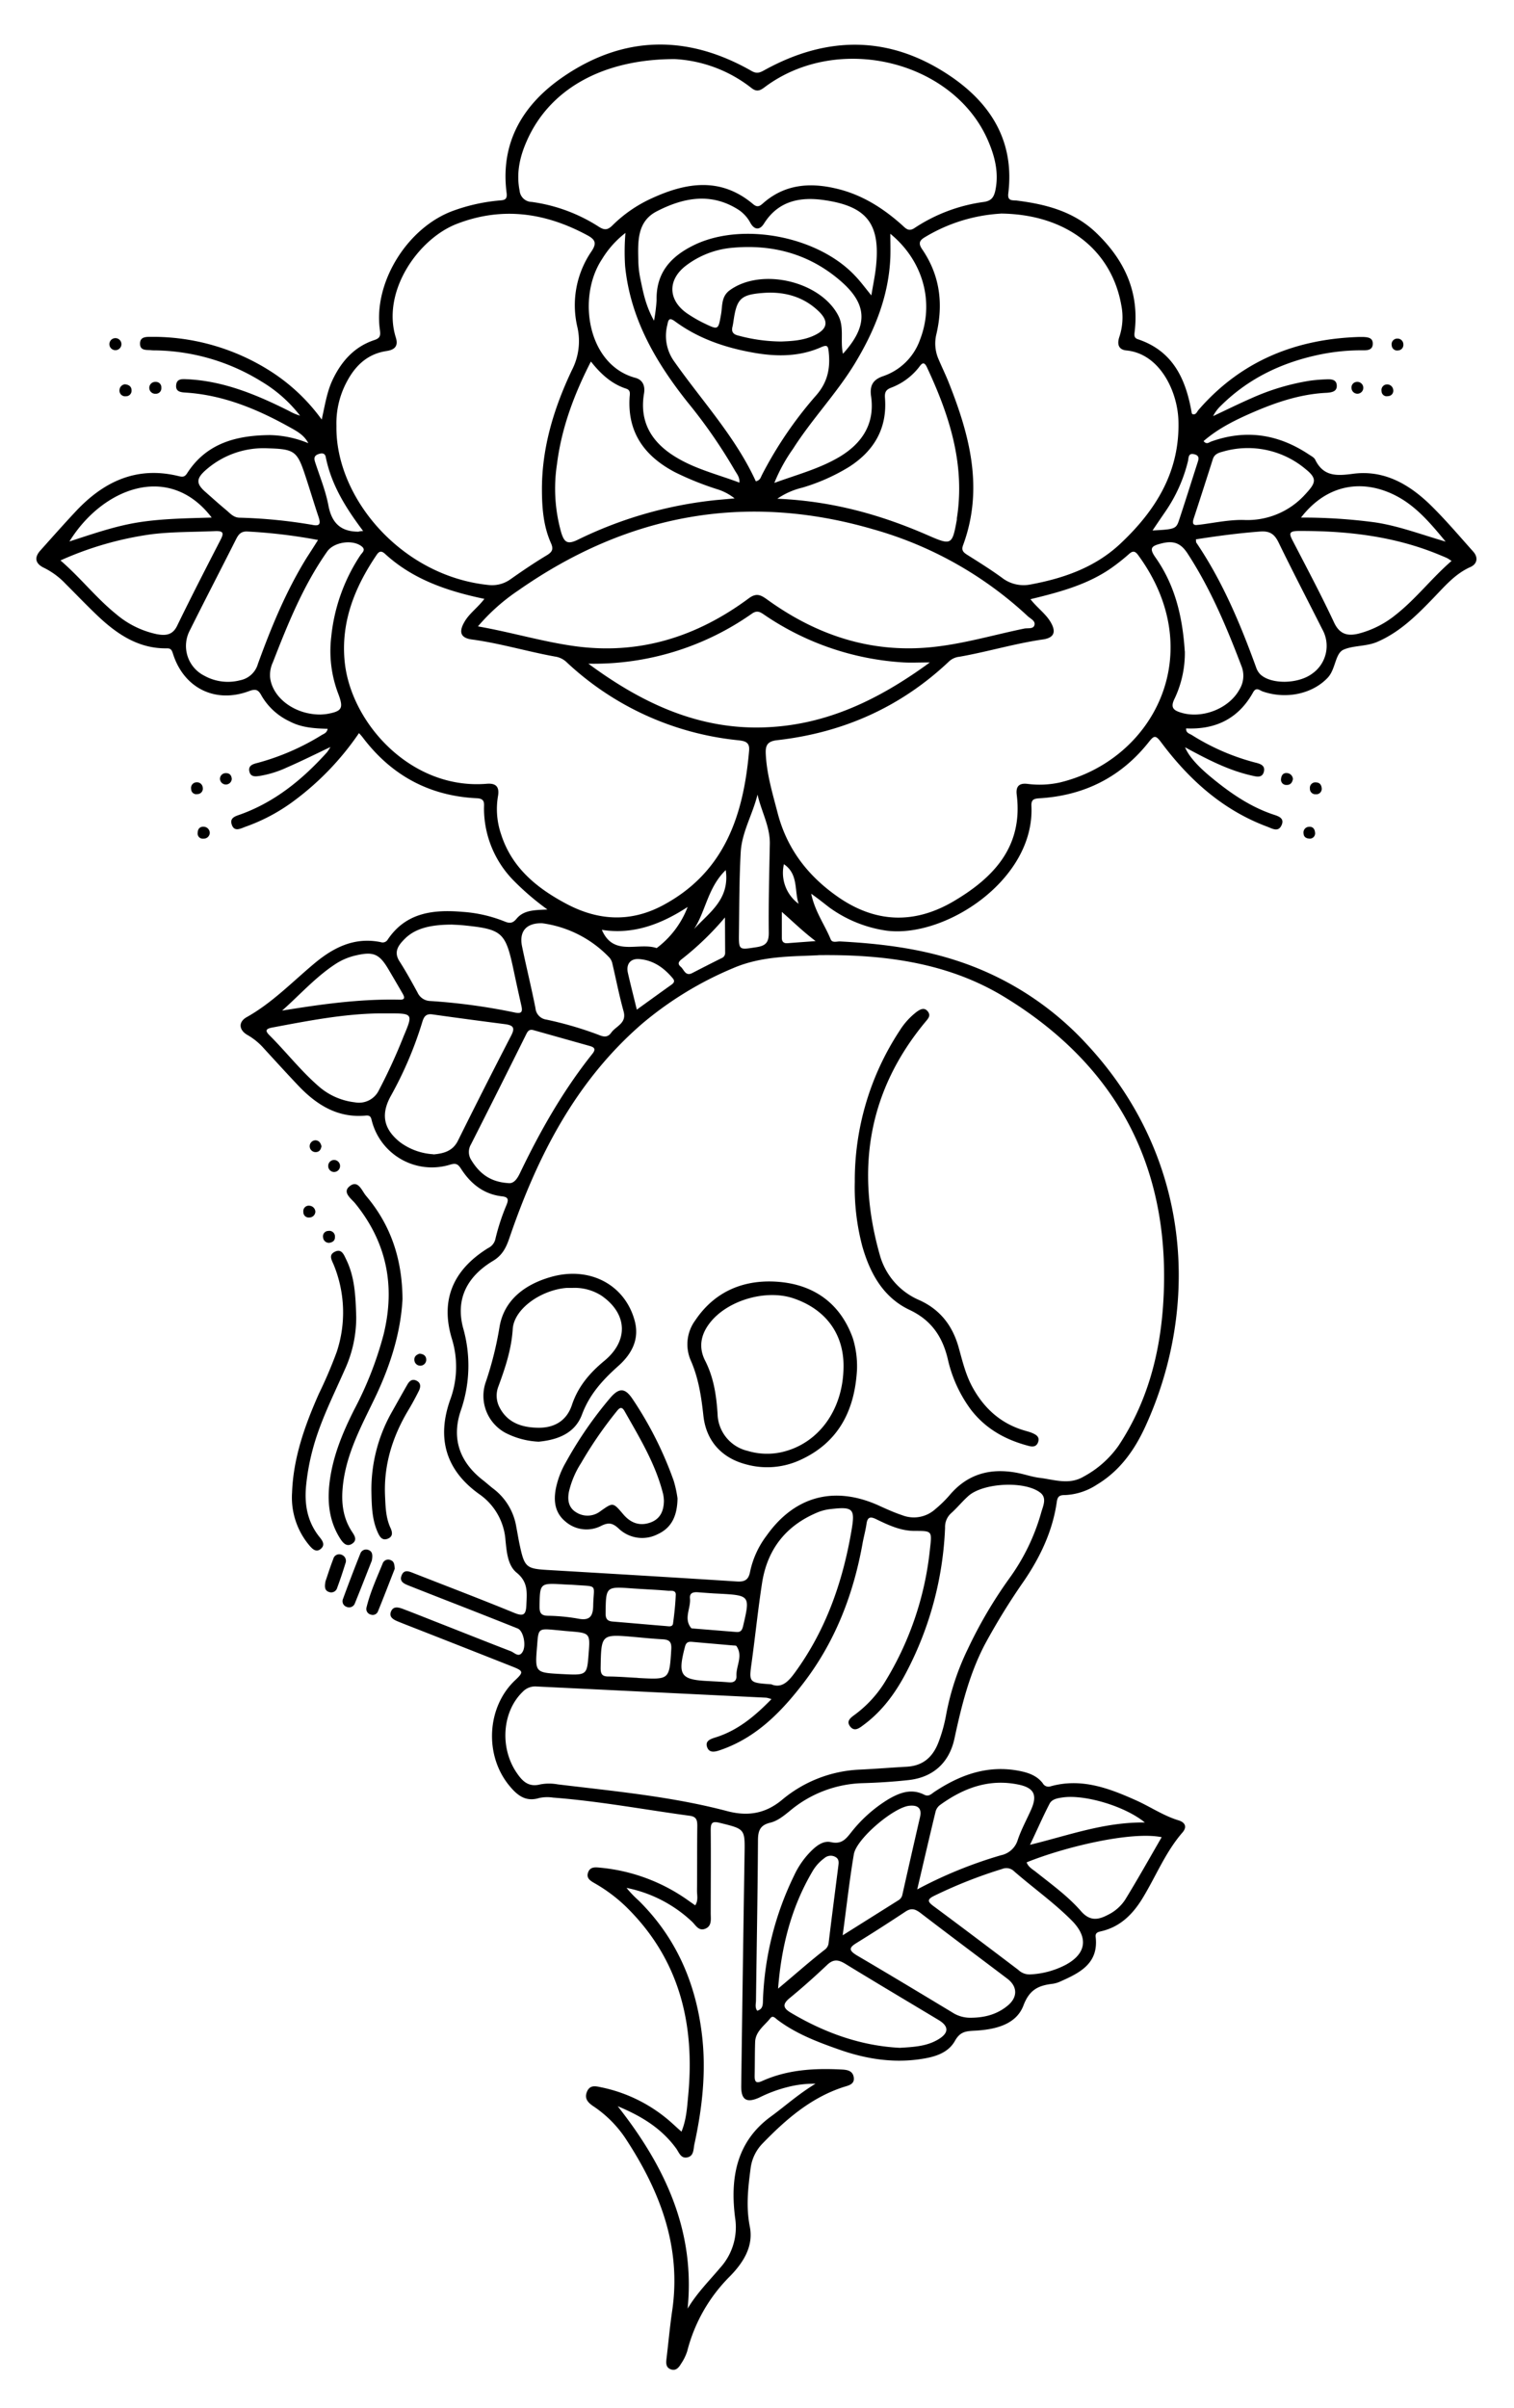 <svg id="Layer_1" data-name="Layer 1" xmlns="http://www.w3.org/2000/svg" viewBox="0 0 405 644"><title>tattoos</title><path d="M217,239c1,4.8,3.61,8.28,5.2,12.17.43,1.07,1.66.55,2.53.59,10.33.55,20.54,1.75,30.48,4.91A81.22,81.22,0,0,1,290.49,279c28.42,30.35,30.55,70.35,15.94,102.38-2.9,6.35-6.83,11.93-13,15.64a16.84,16.84,0,0,1-8.5,2.79c-1.34,0-2,.21-2.23,1.79-1.1,7.79-4.4,14.73-8.78,21.17a176.75,176.75,0,0,0-10.48,17c-4.18,8-6.26,16.53-8.13,25.2-1.39,6.43-5.73,10.35-12.27,11.06-4,.44-8.1.7-12.17.82a31.61,31.61,0,0,0-19.52,7.37c-1.63,1.32-3.31,2.73-5.32,3.21-2.67.65-3.25,2.1-3.27,4.65-.08,14.29-.35,28.57-.53,42.86,0,.89-.34,1.84.32,2.77,1.61-.44,1.51-1.72,1.55-3a82.49,82.49,0,0,1,8.31-33.12,22.84,22.84,0,0,1,4.19-6.19c1.56-1.61,3.48-3.27,5.69-2.77,2.86.64,4-.85,5.45-2.68a37.46,37.46,0,0,1,10-8.85c3-1.73,6.09-2.87,9.48-1.16,1.25.63,1.92-.22,2.77-.78,6.91-4.58,14.29-7.24,22.75-5.57,2.41.48,4.65,1.26,6.2,3.29a1.74,1.74,0,0,0,2.1.82c8.22-2.3,15.63.5,22.92,3.78,3.79,1.7,7.26,4.09,11.3,5.32,1.75.53,2.39,1.75,1,3.31-4.48,5.19-7,11.53-10.51,17.33-2.58,4.3-5.95,7.79-11.09,9-.83.2-1.71.34-1.57,1.52.83,7.06-4.15,9.58-9.35,11.89a7.56,7.56,0,0,1-2.09.65c-3.74.45-6.22,1.44-7.88,5.82-2,5.25-7.83,6.47-13.2,6.74-2.31.12-3.78.31-5.13,2.73-2,3.51-5.92,4.41-9.69,4.93-7.4,1-14.58-.23-21.52-2.71-5.69-2-11.37-4.18-16.27-7.88-.54-.41-1.21-1.26-1.86-.45-1.58,2-4,3.53-4.1,6.4s-.06,6-.13,9.07c0,1.55.36,2.09,2,1.36,6.65-3,13.69-3.44,20.84-3.1,1.62.07,3.38.15,3.67,2.12s-1.58,2.2-2.9,2.64c-8.7,2.88-15.34,8.69-21.55,15.1a11.59,11.59,0,0,0-3.15,6.68c-.68,5.16-1.25,10.22-.2,15.52s-1.83,9.68-5.26,13.2a43.36,43.36,0,0,0-11.49,20.1,13.11,13.11,0,0,1-1.64,3.34c-.59,1-1.38,2-2.75,1.5s-1.28-1.72-1.14-2.92c.51-4.24.89-8.5,1.51-12.73,2.53-17.26-3.35-32.23-12.59-46.26a31.11,31.11,0,0,0-8.62-8.53c-1.45-1-2.34-2.1-1.54-3.9s2.34-1.37,3.77-1.08a40.41,40.41,0,0,1,19.24,9.86c.68.61,1.35,1.24,2.23,2,1.33-3.26,1.49-6.48,1.79-9.62,1.86-19.33-2.4-36.68-16.76-50.66a42.14,42.14,0,0,0-8.26-6.15c-1.1-.64-2.3-1.31-1.76-2.87s1.89-1.43,3.16-1.3A48.25,48.25,0,0,1,183.79,508l2.18,1.53c.88-1.33.47-2.69.48-3.95.06-5.74,0-11.47.08-17.21,0-1.51-.14-2.54-2-2.79-12.19-1.65-24.29-3.93-36.57-4.86a10.4,10.4,0,0,0-3.74.11c-3.67,1.13-5.93-.81-8-3.33-6.71-8.17-6-21,1.56-28.15,2.31-2.17,2.27-2.49-.66-3.65q-14.25-5.64-28.52-11.22c-.78-.31-1.55-.61-2.32-.93-1.13-.48-2.23-1.16-1.71-2.53.6-1.58,2-1.21,3.21-.76,2.82,1.07,5.63,2.19,8.44,3.3,6.79,2.66,13.57,5.37,20.39,8,1,.36,2.16,1.88,3.19.17s.21-5.63-1.32-6.24c-6.29-2.51-12.61-5-18.91-7.45-3.4-1.33-6.8-2.66-10.18-4-1.16-.47-2.58-1-2-2.63.66-1.89,2.13-1.15,3.4-.65,8.93,3.5,17.89,6.91,26.76,10.55,2.62,1.08,3.16.38,3.26-2.18.13-3.2.53-6-2.59-8.55-2.41-1.94-2.68-5.57-3-8.68a16.39,16.39,0,0,0-7-12.32c-9-6.41-11.45-15-7.77-25.32a25.33,25.33,0,0,0,.42-16.27c-3.59-11.91,1.91-19.4,9.71-24.23a3.56,3.56,0,0,0,1.91-2.3,57.27,57.27,0,0,1,3-9.22c.51-1.26.65-2.11-1.17-2.31-4.93-.55-8.44-3.39-11-7.39-.82-1.25-1.37-1.56-2.93-1.08a16.59,16.59,0,0,1-20.86-11.48c-.27-.94-.26-1.79-1.67-1.65-7.55.71-13.22-2.89-18.14-8.09-3.08-3.25-6.1-6.57-9.13-9.87a17.22,17.22,0,0,0-4.32-3.55c-2.37-1.31-2.6-3.51-.28-4.81,6.82-3.82,12.18-9.41,18.09-14.35,5.15-4.31,10.78-7.14,17.77-5.71a1.57,1.57,0,0,0,1.87-.69c4.87-7.25,12.18-8.07,20-7.41a36.82,36.82,0,0,1,11.24,2.56c1.32.55,2.18.55,3.21-.71,1.94-2.37,4.9-2.31,8.27-2.48a70.61,70.61,0,0,1-9.11-7.81,27.54,27.54,0,0,1-7.86-19.2c0-1.29.35-2.64-1.88-2.74-12.76-.6-22.94-6.15-30.62-16.34-.25-.33-.54-.63-.94-1.08a75.16,75.16,0,0,1-18,18.56,48.91,48.91,0,0,1-12.42,6.5c-1.31.49-3,1.45-3.64-.68-.56-1.81,1.15-2.2,2.39-2.65,9.28-3.36,16.62-9.4,23.12-16.61a13.3,13.3,0,0,0,.91-1.4c-4.19,2-7.88,3.83-11.65,5.47a28.18,28.18,0,0,1-7.15,2.24c-1.16.17-2.48.38-2.86-1.08-.43-1.69.94-2.08,2.2-2.39a64.4,64.4,0,0,0,17.14-7.45c.59-.35,1.38-.56,1.57-1.66-3.52-.1-7-.3-10.19-2A17,17,0,0,1,70,186.11c-.83-1.54-1.43-2-3.3-1.32-9.1,3.44-17.54-.77-20.44-10-.3-.94-.55-1.43-1.61-1.41-7.17.12-12.76-3.4-17.78-8-3.23-3-6.22-6.16-9.32-9.25a20.44,20.44,0,0,0-5.74-4.26c-2.4-1.13-2.71-2.78-1-4.67,3.13-3.5,6.23-7,9.44-10.43,7.48-8,16.3-12.18,27.48-9.46,1,.24,1.63.35,2.32-.74,5.2-8.11,13.27-10.15,22.18-10.22a28.36,28.36,0,0,1,10.25,2.17c-1.09-2.1-2.91-3.12-4.67-4.1C69.09,109.53,60,105.7,49.89,105c-1.36-.09-3-.11-2.76-2.1.2-1.73,1.74-1.53,3-1.48,9.82.48,18.63,4.19,27.25,8.51a13.56,13.56,0,0,0,2.88,1.22A36.9,36.9,0,0,0,70,102.06,55.37,55.37,0,0,0,41.57,93.7c-.42,0-.84,0-1.25-.06-1.22-.09-2.8.13-2.86-1.63-.07-2,1.63-1.92,2.95-1.93a58.58,58.58,0,0,1,32,9.22,50.31,50.31,0,0,1,13.65,12.9c.88-3.92,1.39-7.37,2.89-10.58,2.37-5,5.82-8.9,11.19-10.68,1.61-.53,1.68-1.25,1.48-2.74-1.79-12.74,7.47-27.56,19.84-31.92a48.49,48.49,0,0,1,12.19-2.67c1.24-.1,2.1-.18,1.87-2C133.76,38,140,27.82,150.68,20.52,166.92,9.4,184,9.23,201.08,19c1.4.79,2.23.41,3.37-.22,16.82-9.3,33.54-9.35,49.61,1.46,11,7.39,17.37,17.57,15.66,31.48-.26,2.15,1.13,1.78,2.3,1.92,7.88,1,15.32,2.93,21.3,8.7,7.49,7.23,11.46,15.74,10.21,26.32-.1.87-.25,1.69.83,2.05,9.52,3.17,12.91,10.8,14.44,19.79,0,.09.13.15.25.28.9.2,1.13-.66,1.55-1.15,11.37-13.11,26-19,43.07-19.52.31,0,.63,0,.94,0,1.29.07,2.7.17,2.61,1.93-.07,1.53-1.36,1.65-2.55,1.64a55.21,55.21,0,0,0-10.58.93c-10.48,2-19.83,6.28-27.49,13.88a10.1,10.1,0,0,0-2.09,2.79c3.43-1.61,6.82-3.29,10.28-4.8a61.62,61.62,0,0,1,15.54-4.66,42.25,42.25,0,0,1,4.36-.37c1.26-.06,2.79-.08,2.9,1.59s-1.33,1.9-2.63,2c-7.11.32-13.7,2.57-20.13,5.37-4.57,2-9,4.2-12.87,7.55.8,1,1.43.35,2,.13,9.33-3.35,18-2,26.19,3.46.61.4,1.38.79,1.67,1.38,2.21,4.55,5.78,4.35,10.13,3.77,8.3-1.09,15,2.79,20.73,8.37,4,3.92,7.66,8.24,11.4,12.43,1.43,1.6,1.07,3.33-.75,4.14-4.07,1.81-6.81,5.09-9.77,8.15-4.5,4.67-9.05,9.24-15.16,11.87-2.93,1.26-6.39.91-9,2.08-2.28,1-2.08,5.23-4.24,7.5-4,4.26-11,5.87-17.36,3.68-.86-.29-1.73-1.32-2.6.24-3.89,7-10,10-17.91,9.63-.09,1.22.9,1.39,1.54,1.78a60.21,60.21,0,0,0,16.85,7.33c1.31.32,2.92.72,2.38,2.58-.48,1.64-2,1.2-3.19.93-6.37-1.43-12.08-4.44-17.86-7.57.91,2.24,3.19,4.9,6.95,8,5,4.13,10.29,7.82,16.53,9.94,1.31.44,3.22.91,2.34,2.88s-2.48.92-3.82.42c-11.95-4.45-21-12.64-28.46-22.65-1.41-1.88-1.87-1.73-3.18-.07-7.47,9.47-17.34,14.4-29.32,15.12-1.58.1-2.22.4-2.14,2.1.92,19.72-23.17,35.41-38.89,33.28a34.33,34.33,0,0,1-15.19-6.2C220.39,241.55,219,240.42,217,239Zm1.87,16.45c-6.51.36-14.93.06-22.8,3.47a93.6,93.6,0,0,0-24.2,14.76c-17.87,15.41-28.15,35.58-35.62,57.44-.88,2.57-1.88,4.57-4.37,6.07-7.13,4.29-10,10.39-8,17.92a36.61,36.61,0,0,1-.61,22.09c-2.54,7.45-.35,13.73,5.86,18.59,1,.77,1.91,1.62,2.9,2.37a16,16,0,0,1,6.09,10.23c.34,1.74.61,3.49,1,5.22,1.18,5.41,1.77,5.9,7.11,6.22,17,1,33.92,2,50.88,3.09,2.22.14,3.16-.52,3.56-2.7a24.22,24.22,0,0,1,4.41-9.58c7.44-10.47,17.92-13.33,29.66-8.18,2.19,1,4.37,2,6.63,2.75a8.53,8.53,0,0,0,8.8-1.61,32.41,32.41,0,0,0,3.8-3.7c4.87-5.81,11.08-7.42,18.29-6,1.94.38,3.84,1.06,5.79,1.3,3.95.47,7.93,2,11.85-.34a27.08,27.08,0,0,0,9.28-8.2c7.55-11.33,11-24.07,11.94-37.42,2.49-35.81-11.52-63.64-42.08-82.41C254.46,257.83,237.79,255.18,218.9,255.43Zm-89.31-95.3c-10-2.09-19.13-5.23-26.52-12-.88-.81-1.52-.89-2.25.18C94.9,157,91.13,166.35,92.21,177c1.67,16.41,17.79,34.28,38,32.6,2.59-.21,3.42.92,3,3.33a20.73,20.73,0,0,0,.84,10.19c2.88,9,9.64,14.44,17.53,18.62,8.31,4.39,16.83,5,25.46.51,16.77-8.82,21.85-24.15,23.35-41.53.2-2.34-1.18-2.57-3.09-2.78A78.54,78.54,0,0,1,151.48,177a5.65,5.65,0,0,0-3-1.42C141,174.23,133.69,172,126.14,171c-2.94-.42-3.46-2-1.91-4.67C125.56,164,127.78,162.53,129.59,160.13Zm146.1.1c1.85,2.36,4.07,3.86,5.4,6.14,1.52,2.6.93,4.17-2.06,4.61-7.55,1.09-14.86,3.31-22.35,4.63a4.77,4.77,0,0,0-2.76,1.23c-12.94,12.25-28.4,19.1-46,21.08-2.55.29-3.14,1.33-3.05,3.53.23,5.48,1.81,10.67,3.17,15.91,2.47,9.52,8,16.76,16,22.37,10.16,7.13,20.62,7.44,31.12,1.25,10.72-6.33,18.57-14.64,16.85-28.46-.28-2.2.6-3.16,2.8-2.92a25.25,25.25,0,0,0,8.71-.36c25.14-6.05,40.06-34.7,21-60.77-.81-1.11-1.41-1.28-2.46-.35a54.86,54.86,0,0,1-4.39,3.51C291.19,156.27,283.67,158.3,275.69,160.23Zm-8-103.12a44.17,44.17,0,0,0-20,6.15c-1.51.87-2.19,1.59-1,3.35,4.8,7,5.72,14.62,3.83,22.72a10.5,10.5,0,0,0,.58,6.73c.85,2,1.82,4,2.63,6,5.67,14.19,9.53,28.55,3.92,43.73-.47,1.28,0,1.84,1,2.49,3.18,2,6.38,4,9.39,6.19a9.44,9.44,0,0,0,7.66,1.81c8.94-1.66,17.34-4.58,24.13-11,9.47-8.92,15.87-19.29,15.43-32.87-.25-7.83-5-17.85-13.9-18.71-2.26-.22-2.52-1.83-1.87-3.72a16.57,16.57,0,0,0,.5-8.33C297.36,66.92,285.33,57.27,267.65,57.11ZM90,113.93c-.32,19.12,17.35,40.14,40.7,42.51a8.45,8.45,0,0,0,5.91-1.57c3.15-2.22,6.35-4.39,9.65-6.37,1.45-.88,1.85-1.61,1.14-3.22-2-4.47-2.4-9.23-2.43-14.07-.07-11.41,3.17-22,8-32.2a16.86,16.86,0,0,0,1.5-11.45,25.47,25.47,0,0,1,3.76-20.35c1.46-2.17,1-3.14-1.07-4.27-11.21-6.06-22.79-7.77-34.93-3.08-10.4,4-20.18,18.15-16.35,30.39.73,2.34-.32,3.29-2.47,3.62-5,.75-8.23,3.77-10.52,8A23.51,23.51,0,0,0,90,113.93ZM206.37,454.39A8.2,8.2,0,0,0,205,454l-61.54-3a4.58,4.58,0,0,0-3.63,1.42c-5.45,5.23-6.22,14.85-1.66,21.6,1.53,2.26,3.17,4,6.38,3.16a12.8,12.8,0,0,1,4.66,0c15.21,1.84,30.49,3.24,45.35,7.16,5.48,1.44,10.19.67,14.61-3a34.65,34.65,0,0,1,20.91-8.11c4.16-.2,8.31-.54,12.48-.77,4.38-.25,7-2.6,8.52-6.62a40.45,40.45,0,0,0,2-7.21,69.16,69.16,0,0,1,5.86-17.75A119.66,119.66,0,0,1,270,422.09a55.64,55.64,0,0,0,8.54-17.65c.47-1.68,1.57-3.82-.22-5.24-4.13-3.26-15.32-2.68-19.28.86-1.63,1.45-3,3.17-4.64,4.63a4.94,4.94,0,0,0-1.59,3.86,90.88,90.88,0,0,1-10.36,38.64c-2.82,5.41-6.34,10.29-11.31,14-1.16.86-2.56,2.09-3.77.44-1.11-1.5.38-2.39,1.47-3.22a31.31,31.31,0,0,0,7.62-8.2,84.27,84.27,0,0,0,12.32-36.07c.54-4.75.57-4.74-4.1-4.74-3.78,0-7.09-1.58-10.37-3.17-1.54-.75-2.26-.48-2.51,1.24s-.68,3.27-1,4.91c-2.42,13.76-7.3,26.52-15.85,37.67-5.89,7.68-12.54,14.54-22,17.86-1.36.48-3.17,1.12-3.8-.71s1.24-2.25,2.63-2.7C197.52,462.61,201.94,458.91,206.37,454.39ZM180.52,15.8c-19.81,0-33.81,8.44-39.69,22.1C139,42.08,138.08,46.4,139,51a3.3,3.3,0,0,0,3.22,3,44.16,44.16,0,0,1,18,6.66c1.57,1,2.42.8,3.66-.43A36,36,0,0,1,174.42,53c9.2-4.22,18.39-5.68,27,1.56,1.08.91,1.7.69,2.62-.13,5.76-5.14,12.52-5.7,19.66-4,6.76,1.57,12.46,5.16,17.58,9.74,1,.91,1.78,1.9,3.42.77A44.26,44.26,0,0,1,263.23,54c1.95-.3,2.6-1.24,3-2.93,1-4.6,0-8.9-1.77-13.1-9-21.58-40.11-29.46-59.89-14.67-1.29,1-2.21,1.29-3.55.24A36.35,36.35,0,0,0,180.52,15.8ZM127.85,167.51c9,1.58,17.3,4.1,25.85,5.28,17.36,2.4,32.75-2.52,46.61-12.79,2-1.48,3.16-.94,4.89.31,13,9.4,27.4,14.33,43.64,12.79,8.54-.81,16.76-3.27,25.12-5,1-.2,2.46.19,2.76-.94s-1-1.66-1.76-2.35a100.73,100.73,0,0,0-41.32-23.25c-34.25-10-65.94-4-95,16.34A52.61,52.61,0,0,0,127.85,167.51Zm90.3,389.72a28.08,28.08,0,0,0-7.41.88,36.92,36.92,0,0,0-7.6,2.81c-3.45,1.56-4.91.64-4.86-3.12q.41-30.94.89-61.9c.11-6.84.17-6.75-6.58-8.42-2.12-.53-2.48,0-2.47,2,.07,7.39,0,14.79,0,22.19,0,1.53.36,3.38-1.45,4.11s-2.59-1-3.59-1.92a35.72,35.72,0,0,0-17.48-9,29.27,29.27,0,0,0,3.21,3.36c10,9.85,15.26,21.94,16.94,35.71,1.22,9.94.12,19.76-2,29.49-.29,1.36-.1,3.21-2,3.53-1.67.28-2.12-1.38-2.89-2.43-3.86-5.29-9.13-8.58-15.62-11.27C178,579.46,186,596.66,183.94,617.37c2.49-4.17,5.75-7.4,8.7-10.9a16.15,16.15,0,0,0,4-13.4c-1.31-10.31.15-20.22,9.62-27.1C210,563.24,213.48,560.07,218.15,557.23ZM157.39,177.48c14.22,10.5,29.67,17.9,47.94,17,16.13-.76,30-7.53,43.41-17.33-3,0-5,.11-7,0a73.87,73.87,0,0,1-37.13-12.63c-1.17-.79-2-1.46-3.51-.39A73.47,73.47,0,0,1,157.39,177.48Zm.68-80.8c-4.58,8.94-7.88,17.9-9.08,27.48a43,43,0,0,0,1.15,18.29c.78,2.5,1.59,3.25,4.34,1.93a109.3,109.3,0,0,1,37.07-10.65l4.95-.45a14,14,0,0,0-4.62-2.44,80.59,80.59,0,0,1-11.3-4.55c-8.08-4.24-12.76-10.54-12.16-20.05.06-.9.35-1.9-.94-2.31C163.6,102.67,160.69,100,158.07,96.68Zm49.87,36.69c14.79.63,27.84,4.33,40.44,9.85,6.14,2.68,6.37,2.51,7.58-4.27,0-.11,0-.21,0-.31,2.28-14.46-2-27.6-8-40.42-.8-1.71-1.41-1-2.14,0a17.14,17.14,0,0,1-7.47,5.47c-1.46.56-1.73,1.33-1.61,2.81.61,8.07-2.94,14.08-9.6,18.35a52.22,52.22,0,0,1-12.52,5.56A20,20,0,0,0,207.94,133.37Zm-5.75-4.65c1.21-.3,1.32-1.12,1.64-1.73a105.75,105.75,0,0,1,14.38-21.13c3.17-3.56,3.95-7.31,3.47-11.75-.16-1.52-.34-2-2-1.27-5.84,2.59-12,2.57-18.1,1.48-7.55-1.33-14.75-3.76-21-8.37-1.67-1.23-1.81-.32-2.08,1a11.7,11.7,0,0,0,1.85,9.71C187.82,107.27,196.76,116.85,202.19,128.72Zm-86.27,180c2.64-.24,5.15-.8,6.58-3.67q7-14.12,14.26-28.15c1.08-2.08.48-2.7-1.54-3-6.5-.84-13-1.7-19.5-2.62-1.76-.25-2.31.54-2.77,2.08a100.89,100.89,0,0,1-8.44,19.78c-2.68,4.9-1.91,8.84,2.58,12.37A16.52,16.52,0,0,0,115.92,308.67Zm90.52,141.76c2.67,1,4.4-.73,6.16-3.14,8.31-11.37,12.81-24.21,15.17-38,1-5.82.51-6.47-5.41-5.8a13.11,13.11,0,0,0-3.33.77c-8.64,3.48-13.76,9.87-15.18,19.05-1.08,7-1.8,14.06-2.76,21.08C200.32,450,200.26,450,206.44,450.43Zm113.47-306.2c.06.46,0,.7.12.85,7,10.34,11.77,21.73,16,33.39a4.79,4.79,0,0,0,1.12,1.83c2.88,2.71,10.05,2.6,13.81-.16a9.06,9.06,0,0,0,2.75-11.92c-3.88-7.71-7.88-15.36-11.65-23.13-1.1-2.27-2.32-3.19-4.95-3C331.4,142.57,325.74,143.32,319.91,144.23Zm-234.81.13a141.56,141.56,0,0,0-18.87-2.27c-1.7-.1-2.39.7-3.05,2-4.12,8.17-8.34,16.29-12.42,24.48a8.91,8.91,0,0,0,3.85,12.06,13,13,0,0,0,9.67,1.23A6.18,6.18,0,0,0,69,177.52c3.55-9.78,7.5-19.39,13-28.3C83,147.66,84,146.13,85.1,144.36ZM233.09,79c.51-3.12,1-5.36,1.23-7.63C235.55,60,232,55.24,220.78,53.56c-6.5-1-12.5,0-16.43,6.26-1.18,1.86-2.59,1.61-3.61-.2a9.65,9.65,0,0,0-3.09-3.46c-7.38-4.78-14.84-3.33-22,.37-5.31,2.76-5,8.19-4.9,13.23a26.77,26.77,0,0,0,.59,5c.73,3.5,1.38,7,3.61,11a43.21,43.21,0,0,0,.69-5.51c-.15-7.65,4.16-12,10.63-15,13-5.88,32.84-1.89,42.58,8.63C230.19,75.28,231.34,76.85,233.09,79Zm5.08-16.49c0,2.21.07,4.27,0,6.32-.43,10.4-4.22,19.67-9.53,28.43-4.88,8-11.46,14.84-16.5,22.76a44.42,44.42,0,0,0-5,9.12c6.14-2.23,12-3.78,17.25-6.86,6.21-3.65,9.68-8.93,8.63-16.29-.43-3,.59-4.5,3.23-5.4a15.88,15.88,0,0,0,9.88-9.81C250,80.73,246.9,69.68,238.17,62.52Zm-40.38,66.54c.11-1.5-.72-2.36-1.25-3.3a138.25,138.25,0,0,0-12.62-18.2c-8.53-10.75-15.3-22.34-16.7-36.38a60.34,60.34,0,0,1,.09-8.88,25.79,25.79,0,0,0-6.26,7c-6.77,10.2-3.9,28.31,8.91,31.75,1.85.49,2.68,2,2.32,4.17-1.32,7.81,2.21,13.29,8.69,17.14C186.18,125.49,192.06,126.9,197.79,129.06ZM16.18,149.87c5.45,4.72,9.61,10.11,14.9,14.37a24.54,24.54,0,0,0,10.82,5.34c2.19.41,4.21.41,5.48-2.22,3.73-7.68,7.64-15.28,11.55-22.87.89-1.73,1.09-2.56-1.38-2.46-5.73.26-11.47.14-17.17.86A89,89,0,0,0,16.18,149.87ZM388.3,150c-.54-.34-.87-.59-1.24-.77-.66-.31-1.34-.57-2-.85-12.05-5-24.7-6.44-37.64-6.39-2.89,0-2.52.87-1.54,2.76,3.74,7.22,7.56,14.4,11,21.75,1.51,3.22,3.73,3.65,6.6,2.93a26.08,26.08,0,0,0,9.94-5.07C378.81,160.11,383,154.58,388.3,150ZM275.54,528a22.76,22.76,0,0,0,9.55-2.57c5.54-3,6.1-7.31,1.62-11.83-4.79-4.82-10.34-8.73-15.44-13.18a2.93,2.93,0,0,0-3.13-.64A125.49,125.49,0,0,0,249.86,507c-1.83.91-1.79,1.52-.19,2.7,7.61,5.64,15.17,11.36,22.72,17.08A4.28,4.28,0,0,0,275.54,528ZM135.9,316.38c1.37.23,2.32-.86,3.14-2.56,5.41-11.28,11.55-22.13,19.38-31.95,1-1.24.69-1.77-.65-2.15l-15-4.22c-.95-.27-1.47,0-1.94.95Q133.47,291.27,126,306a4,4,0,0,0-.12,3.91C128,313.53,130.87,316.05,135.9,316.38ZM259.52,539.59c4,0,7.22-.94,10-3.21s2.69-5.15-.05-7.23c-7.79-5.9-15.63-11.74-23.38-17.69-1.37-1-2.39-1.23-3.86-.26q-6.5,4.31-13.13,8.41c-2.08,1.28-2,2,.09,3.29,8.52,5,17,10.11,25.44,15.2A8.83,8.83,0,0,0,259.52,539.59ZM120.91,247.26c-6.19,0-10,1.18-12.64,3.81-1.64,1.65-3.06,3.43-1.41,6s3.3,5.54,4.84,8.37a3.84,3.84,0,0,0,3.4,2.25,161.75,161.75,0,0,1,22.57,3.07c2,.44,2.14-.3,1.79-1.86q-1.07-4.73-2.07-9.46c-2.16-10.17-3-10.95-13.5-12C122.65,247.33,121.4,247.29,120.91,247.26ZM101.6,271c-9.74.12-19.24,2-28.75,3.78-1.67.32-2.06.79-.76,2.08,4.42,4.41,8.27,9.37,13,13.51a17.7,17.7,0,0,0,9.82,4.41,5.91,5.91,0,0,0,6.46-3.26A149.73,149.73,0,0,0,108,277.05c2.54-6,2.44-6.05-4.17-6.05ZM145,246.89c-4.34-.07-6.17,2.27-5.34,6.25,1.14,5.5,2.5,11,3.58,16.47a3.37,3.37,0,0,0,2.9,3.05,96.08,96.08,0,0,1,13.78,4c1.28.53,2.52,1,3.58-.49,1.27-1.81,4.21-2.48,3.31-5.73-1.17-4.2-2-8.5-3-12.75a3.54,3.54,0,0,0-.8-1.62A30.43,30.43,0,0,0,145,246.89ZM85.72,191.08a15.53,15.53,0,0,0,1.8-.16c4-.72,4.41-1.53,3-5.3a32,32,0,0,1-1.91-15.32,48.16,48.16,0,0,1,7.79-21.82c.44-.66,1.56-1.41.36-2.36-2.44-1.94-7.46-1.18-9.24,1.37C81.11,156.61,77,166.83,73,177.1a8.14,8.14,0,0,0-.76,3.92C72.76,186.49,78.71,191.11,85.72,191.08Zm155,356.55c3.73-.22,7.19-.41,10.25-2.24,2.89-1.72,2.9-3.51.13-5.18-8.31-5-16.65-9.94-24.91-15-1.83-1.13-3.19-1.4-4.9.22-3.25,3.08-6.6,6.07-10.06,8.91-2,1.64-1.74,2.68.29,3.89C220.61,543.63,230.31,547.11,240.7,547.63Zm76.23-373.47a28.5,28.5,0,0,1-2.7,12.58c-1.28,2.53-.34,3.25,1.88,3.89,5.58,1.61,12.64-1.15,15.42-6.23a7,7,0,0,0,.65-6c-4-10.53-8.33-20.88-14.52-30.38-1.86-2.86-3.81-3.5-7-2.69-2.49.64-3.43,1.12-1.64,3.67C314.12,156.18,316.3,164.38,316.93,174.16ZM225.49,94.61c6.69-7.36,6.66-13.08-.44-19.31-8.43-7.4-18.48-10.11-29.56-9a23.84,23.84,0,0,0-11.8,4.59c-5.2,3.83-5.08,9.39.22,13a36.43,36.43,0,0,0,4.32,2.5c4,1.93,3.9,1.88,4.66-2.39.4-2.27,0-4.75,2.42-6.45,8.41-6,24-2.39,28.86,6.7C225.93,87.48,224.7,91,225.49,94.61Zm19.87,410.66a116.52,116.52,0,0,1,22.42-9.14,5.92,5.92,0,0,0,4.48-4.13c.93-2.74,2.34-5.32,3.54-8,1.79-4,.82-5.93-3.48-6.79-7.79-1.57-14.55.94-20.77,5.42a3.32,3.32,0,0,0-1.25,1.71C248.68,491,247.14,497.67,245.36,505.27ZM83.55,140.36c2.24.48,2.2-.55,1.63-2.22C84,134.6,82.92,131,81.75,127.45c-2.22-6.77-2.87-7.35-10-7.56A23.35,23.35,0,0,0,55,125.74c-2.58,2.28-2.51,3.65-.09,5.78,1.87,1.65,3.73,3.33,5.65,4.92,1,.85,1.91,1.94,3.43,2A135.73,135.73,0,0,1,83.55,140.36Zm237,0c4-.47,8.07-1.39,12.09-1.31a20.83,20.83,0,0,0,16.54-6.88c2.79-3,3.26-4.15.12-6.68A24,24,0,0,0,327,120.81c-1.1.29-2.16.66-2.57,2q-2.54,8-5.16,16C318.88,140.09,319.27,140.62,320.58,140.33Zm-9.81,350.94c-8.18-1.65-26,2.63-36.11,6.73.44,1.28,1.61,1.86,2.55,2.62,4.16,3.31,8.52,6.45,12,10.45,2.35,2.68,4.54,2.36,7.13,1A11.57,11.57,0,0,0,301,508C304.36,502.52,307.5,496.92,310.77,491.27Zm-85.35,26.26,15-9.43a2.17,2.17,0,0,0,1-1.46q2.32-10.35,4.71-20.7c.57-2.47-.64-3.3-2.87-3.07-4.14.41-14.08,8.76-14.82,12.95C227.24,502.77,226.47,509.8,225.42,517.53ZM208.14,531.8c4.26-3.53,8.27-7.13,12.53-10.44a2.55,2.55,0,0,0,1-1.86c.83-6.82,1.71-13.63,2.58-20.44.12-.95.26-1.9-.77-2.47a2.56,2.56,0,0,0-2.92.29,11.58,11.58,0,0,0-3.3,3.7C211.61,510.2,209,520.71,208.14,531.8Zm-5.5-319.32c-1.29,5.3-4.21,10.06-4.5,15.46-.39,7.17-.38,14.36-.47,21.55-.07,4.7,0,4.52,4.6,3.82,2.58-.38,3.41-1.28,3.38-3.94-.09-7.91.13-15.83.28-23.75C206,221,203.66,217,202.64,212.48ZM75.46,270.26c10.54-1.72,21-3.18,31.6-2.92,1.47,0,1.08-.87.63-1.66q-1.87-3.24-3.78-6.47c-2.43-4.11-4-4.81-8.68-3.72a16.83,16.83,0,0,0-5.18,2.11C84.6,261.09,80.33,265.94,75.46,270.26ZM209,91.33c2.39-.11,5.84-.17,9-1.72,3.32-1.63,3.74-3.67,1.09-6.28-4.11-4-9.24-5.41-14.87-5-6.06.45-7.14,1.53-8,7.47-.08.52-.15,1-.27,1.54-.36,1.39.17,2.08,1.58,2.41A44.83,44.83,0,0,0,209,91.33ZM56.63,138.41c-11.37-14.89-29.2-7.95-38.06,6.39,6.18-2,12.14-4.1,18.4-5.1S49.79,138.61,56.63,138.41Zm291.33,0a146.23,146.23,0,0,1,19.75,1.27c6.26.91,12.2,3.17,19,5.16-3.62-4.39-6.7-8-10.72-10.74C367.65,128.48,356.35,127.63,348,138.44ZM169.87,448.66v0c.41,0,.82.07,1.24.09,8,.41,7.95.4,8.46-7.74.12-2-.58-2.54-2.35-2.63-2.49-.13-5-.39-7.45-.61-9-.79-8.94-.8-9.1,8.3,0,1.6.41,2.24,2,2.26C165.1,448.34,167.48,448.53,169.87,448.66Zm136.38,38.71c-5.37-4.4-16.08-7.52-21.93-6.7-1.37.19-2.9.43-3.55,1.67-1.78,3.42-3.32,7-5.24,11C286,490.78,295.39,487.25,306.25,487.37ZM171.36,424.92v0l-2.18-.14c-7.14-.52-7.09-.52-7.18,6.69,0,1.52.53,2.05,1.9,2.17,4.78.39,9.55.82,14.32,1.21.7.06,1.68.28,1.82-.69.35-2.57.63-5.16.73-7.75,0-1.16-1.16-1-1.92-1C176.35,425.19,173.86,425.07,171.36,424.92Zm-21.1,22.76c6.75.35,6.75.35,7.19-5.32s.45-5.66-5.35-6.13c-1.14-.09-2.27-.22-3.41-.32-4.67-.44-4.67-.44-5,4.09C143.07,447.3,143.07,447.3,150.26,447.68Zm40.62-21.57c-.73-.05-2.39-.16-4-.29-1.24-.1-2.47,0-2.31,1.63.26,2.64-1.76,5.37.31,7.91.1.13.39.12.6.14l11.51.93c1.2.1,1.55-.55,1.8-1.62,1.89-8.07,1.84-8.17-6.3-8.62ZM190,449.58c1.66.1,3.32.16,5,.31,1.3.12,2.06-.41,2-1.7-.13-2.67,1.84-5.33,0-8-.12-.17-.59-.13-.9-.16l-10.87-.95c-1-.09-1.67,0-2,1.3-2,7.66-1.22,8.84,6.46,9.18Zm-39.08-25.87c-6.54-.4-6.49-.4-6.59,5.87,0,1.67.33,2.45,2.17,2.51a50.7,50.7,0,0,1,8.08.76c3,.6,4.05-.43,4.1-3.43.11-5.88,1.48-5.1-4.95-5.57C152.79,423.78,151.85,423.76,150.91,423.71ZM170.35,270c3.37-2.43,6.3-4.56,9.24-6.65.72-.51,1-1,.36-1.75-2.36-2.81-5.2-4.82-8.93-5.12-2.39-.2-3.59,1.36-3.05,3.72C168.68,263.32,169.48,266.42,170.35,270ZM161,248.66c3.11,7.27,9.76,3.22,14.66,4.88a24.78,24.78,0,0,0,8.29-11C176.86,247.16,169.38,250,161,248.66Zm32.93-3.32a77.63,77.63,0,0,1-11.36,11c-.82.62-1.55,1.29-.48,2.19.91.77,1.26,2.66,3.14,1.66q3.86-2,7.75-3.94a1.5,1.5,0,0,0,1-1.44ZM97.14,142c-4.65-6.17-8.52-12.37-10-19.77-.2-1.06-1-1.13-1.94-.8-1.17.41-1.25,1.11-.9,2.17,1.25,3.84,2.81,7.64,3.55,11.58.9,4.72,3.32,7,8.06,7C96.15,142.09,96.36,142.05,97.14,142Zm211.19-.14c5.93-.31,6.3-.42,7.07-2.76,1.66-5,3.25-10.09,4.87-15.13.31-1,.82-2.05-.75-2.48-1.73-.47-1.53,1-1.74,1.86a40.82,40.82,0,0,1-6.11,13.56C310.6,138.47,309.51,140.07,308.33,141.82ZM194.14,232.68c-4.81,4.66-5.32,10.91-8.47,15.76C189.67,244.05,195.27,240.57,194.14,232.68Zm15,11.19v6.94c0,1,.49,1.51,1.54,1.42,2.27-.18,4.55-.34,7.5-.56C214.66,249,212.16,246.49,209.15,243.87Zm4.5-2.16c-1.19-3.55,0-7.93-3.94-10.61A10.27,10.27,0,0,0,213.65,241.71Z"/><path d="M107.67,347.42c-.47,9-3.29,17.88-7.38,26.41-3.66,7.61-7.74,15.05-8.59,23.68-.43,4.26,0,8.3,2.39,12,.65,1,1.63,2.28.14,3.29s-2.5-.2-3.25-1.38c-3-4.73-3.48-9.94-2.77-15.36.89-6.82,3.5-13.06,6.56-19.13a94.85,94.85,0,0,0,7.84-20.05c3.17-12.91.88-24.57-7.54-35-1.06-1.31-3.6-3-1.56-4.64,2.29-1.87,3.28,1.22,4.41,2.55C104.54,327.59,107.6,336.7,107.67,347.42Z"/><path d="M95.29,352.22a33.37,33.37,0,0,1-3.11,14.16c-3.14,7.14-6.71,14.1-8.66,21.73a59.92,59.92,0,0,0-1.64,9.2c-.49,5.08.36,9.75,3.66,13.81.75.92,1.45,2,.36,3-1.27,1.17-2.29.16-3.13-.82a19.91,19.91,0,0,1-4.64-14.2c.35-9.34,3.43-17.93,7.16-26.36a120.54,120.54,0,0,0,4.78-11.19,33.56,33.56,0,0,0-.77-23.24c-.49-1.23-1.51-2.66.21-3.53,1.9-1,2.5.82,3.12,2.08C94.84,341.41,95.13,346.3,95.29,352.22Z"/><path d="M99.35,398.67a42.08,42.08,0,0,1,5.56-21.22c1.33-2.36,2.65-4.73,4-7.08.55-1,1.3-1.75,2.52-1.14s1.11,1.71.62,2.71c-.88,1.76-1.82,3.51-2.84,5.2C105,384.19,102.63,391.73,103,400c.13,2.91.19,5.83,1.44,8.56.51,1.11.77,2.31-.68,2.91s-2.12-.41-2.63-1.5C99.46,406.4,99.43,402.53,99.35,398.67Z"/><path d="M99.46,417.35c-1.36,3.43-2.89,7.4-4.5,11.34a1.65,1.65,0,0,1-2.28,1,1.57,1.57,0,0,1-.94-2.07q2.24-6.13,4.67-12.21a1.64,1.64,0,0,1,2.09-.94C99.6,414.85,99.75,415.76,99.46,417.35Z"/><path d="M105.59,419.54c-1.38,3.52-2.9,7.49-4.5,11.41a1.49,1.49,0,0,1-1.84.84,1.55,1.55,0,0,1-1.21-1.9c1-4.15,2.79-8,4.39-11.94a1.57,1.57,0,0,1,2.15-.7C105.36,417.55,105.53,418.28,105.59,419.54Z"/><path d="M87.08,422.85c.56-1.63,1.24-3.81,2.07-5.94a1.63,1.63,0,0,1,2.24-1.13,1.74,1.74,0,0,1,1,2.33q-1,3.27-2.19,6.5A1.65,1.65,0,0,1,88,425.73C86.87,425.35,86.77,424.41,87.08,422.85Z"/><path d="M32.48,92.08a1.61,1.61,0,0,1-3.21.13,1.61,1.61,0,1,1,3.21-.13Z"/><path d="M87.8,311.8a1.58,1.58,0,0,1,1.59-1.6,1.61,1.61,0,1,1-.07,3.22A1.59,1.59,0,0,1,87.8,311.8Z"/><path d="M56.11,222.83a1.61,1.61,0,0,1-1.71,1.44,1.36,1.36,0,0,1-1.52-1.54c0-1.08.64-1.78,1.78-1.63A1.66,1.66,0,0,1,56.11,222.83Z"/><path d="M86,306.54c-.17.89-.57,1.55-1.58,1.56a1.58,1.58,0,1,1,0-3.16C85.33,305,85.79,305.65,86,306.54Z"/><path d="M33.4,102.77c1.22.1,1.79.73,1.79,1.6a1.48,1.48,0,0,1-1.52,1.6,1.52,1.52,0,0,1-1.7-1.72A1.62,1.62,0,0,1,33.4,102.77Z"/><path d="M112.23,362c1,.08,1.7.51,1.78,1.45a1.59,1.59,0,1,1-3.17.19C110.8,362.68,111.48,362.26,112.23,362Z"/><path d="M88.05,332.36a1.57,1.57,0,0,1-1.63-1.5,1.43,1.43,0,0,1,1.39-1.68,1.51,1.51,0,0,1,1.79,1.61C89.63,331.75,89,332.24,88.05,332.36Z"/><path d="M370.91,102.81a1.63,1.63,0,0,1,1.78,1.42,1.43,1.43,0,0,1-1.4,1.7,1.38,1.38,0,0,1-1.72-1.35A1.5,1.5,0,0,1,370.91,102.81Z"/><path d="M350.48,224.27c-1.09,0-1.75-.46-1.78-1.43a1.51,1.51,0,0,1,1.42-1.73c1-.11,1.55.51,1.65,1.45A1.42,1.42,0,0,1,350.48,224.27Z"/><path d="M375.4,92.13A1.46,1.46,0,0,1,374,93.71a1.44,1.44,0,0,1-1.71-1.34,1.51,1.51,0,0,1,1.57-1.82A1.54,1.54,0,0,1,375.4,92.13Z"/><path d="M84.36,324a1.6,1.6,0,0,1-1.61,1.58,1.42,1.42,0,0,1-1.6-1.47,1.46,1.46,0,0,1,1.68-1.67A1.68,1.68,0,0,1,84.36,324Z"/><path d="M353.57,210.94a1.45,1.45,0,0,1-1.6,1.46,1.46,1.46,0,0,1-1.57-1.53,1.48,1.48,0,0,1,1.75-1.63C353.11,209.31,353.53,210,353.57,210.94Z"/><path d="M52.52,209.21a1.55,1.55,0,0,1,1.72,1.46,1.45,1.45,0,0,1-1.44,1.69A1.38,1.38,0,0,1,51.13,211,1.5,1.5,0,0,1,52.52,209.21Z"/><path d="M345.86,208.35c-.21,1.08-.79,1.6-1.72,1.56a1.39,1.39,0,0,1-1.46-1.58c.08-1,.59-1.77,1.78-1.57A1.68,1.68,0,0,1,345.86,208.35Z"/><path d="M62,208.31a1.58,1.58,0,0,1-3.15.06,1.51,1.51,0,0,1,1.55-1.61C61.45,206.72,61.93,207.36,62,208.31Z"/><path d="M41.65,105.3a1.59,1.59,0,1,1,0-3.17,1.44,1.44,0,0,1,1.51,1.57A1.46,1.46,0,0,1,41.65,105.3Z"/><path d="M362.91,102.13a1.6,1.6,0,0,1,1.76,1.35,1.58,1.58,0,1,1-3.14.33A1.5,1.5,0,0,1,362.91,102.13Z"/><path d="M229.25,366.24c-.57,10.43-4.57,19.39-15.27,24.23a21.12,21.12,0,0,1-14.37,1.14c-6.52-1.69-10.69-6.23-11.44-12.95-.56-5.11-1.29-10.08-3.39-14.85A10.8,10.8,0,0,1,186,353.07c5.37-8,13.41-11.05,22.47-10.26,9.35.82,16.37,5.8,19.67,15.07A25.47,25.47,0,0,1,229.25,366.24Zm-3.6-1c0-8.6-4.81-15.09-13.29-18-7.4-2.56-17.69.46-22.4,6.44-2.52,3.19-3.15,6.63-1.33,10.2,2.29,4.49,3,9.26,3.32,14.17A10.43,10.43,0,0,0,200,388a18.08,18.08,0,0,0,8.95.37C219,386.16,225.67,376.91,225.65,365.23Z"/><path d="M228.66,316.07a72.88,72.88,0,0,1,12-40.45,19,19,0,0,1,4.59-5.06c1-.71,2.08-1.25,3,0,.79,1.1,0,1.86-.7,2.71C232.1,291.88,228.9,313,235.39,335.74a18.45,18.45,0,0,0,10.43,11.9c5.66,2.52,9,6.87,10.63,12.72,1,3.59,1.86,7.26,3.69,10.6,3.15,5.75,7.67,9.79,14,11.62.6.18,1.21.33,1.79.56,1.08.45,2.26,1,1.79,2.45s-1.62,1.36-2.83,1c-6.09-1.64-11.32-4.57-15.24-9.71a36,36,0,0,1-6.14-13.56c-1.43-5.89-4.36-10.25-10.14-13-7.06-3.31-10.61-9.74-12.69-17A61.35,61.35,0,0,1,228.66,316.07Z"/><path d="M144.1,385.54a21.6,21.6,0,0,1-8.94-2.39A11.24,11.24,0,0,1,130,369.43,91.45,91.45,0,0,0,133.6,355c1.17-7.34,6.81-11.52,13.73-13.5,10.43-3,19.89,2.09,22.46,11.73,1.34,5-.9,8.93-4.32,12-4.2,3.74-7.75,7.6-9.77,13C153.79,383.42,149,385.06,144.1,385.54Zm9.07-41.13c-.52,0-1,0-1.56,0-6.81.53-14.1,5.55-14.45,11s-2,10.35-3.83,15.33a6.78,6.78,0,0,0,.22,5.47c2.15,4.33,6.12,5.54,10.41,5.6s7.58-1.83,9-6c1.64-5,4.78-8.65,8.71-11.9,6.53-5.4,6.18-12.59-.74-17.4A13.3,13.3,0,0,0,153.17,344.41Z"/><path d="M181.24,400.71c-.08,4.77-1.65,7.91-5.35,9.59a9.08,9.08,0,0,1-10.45-1.59c-1.53-1.39-2.6-1.65-4.55-.7a8.58,8.58,0,0,1-9.67-1.15c-2.78-2.31-3.18-5.45-2.52-8.83a23.27,23.27,0,0,1,2.68-7,105,105,0,0,1,11.85-17.19c2.35-2.74,3.93-2.74,5.91.18A97.43,97.43,0,0,1,180.22,396,30.71,30.71,0,0,1,181.24,400.71Zm-3.64.63a11.46,11.46,0,0,0-.19-1.7c-2-8.11-6.3-15.13-10.34-22.27-.89-1.59-1.58-.6-2.27.25a108.39,108.39,0,0,0-9.35,13.62,24.32,24.32,0,0,0-3.27,7.73c-.41,2.19-.1,4.24,2,5.49a5.63,5.63,0,0,0,6.47-.36c3.36-2.36,3.31-2.39,6.11.9,1.94,2.26,4.35,3.2,7.26,2.14C176.6,406.19,177.56,404.12,177.6,401.34Z"/></svg>
